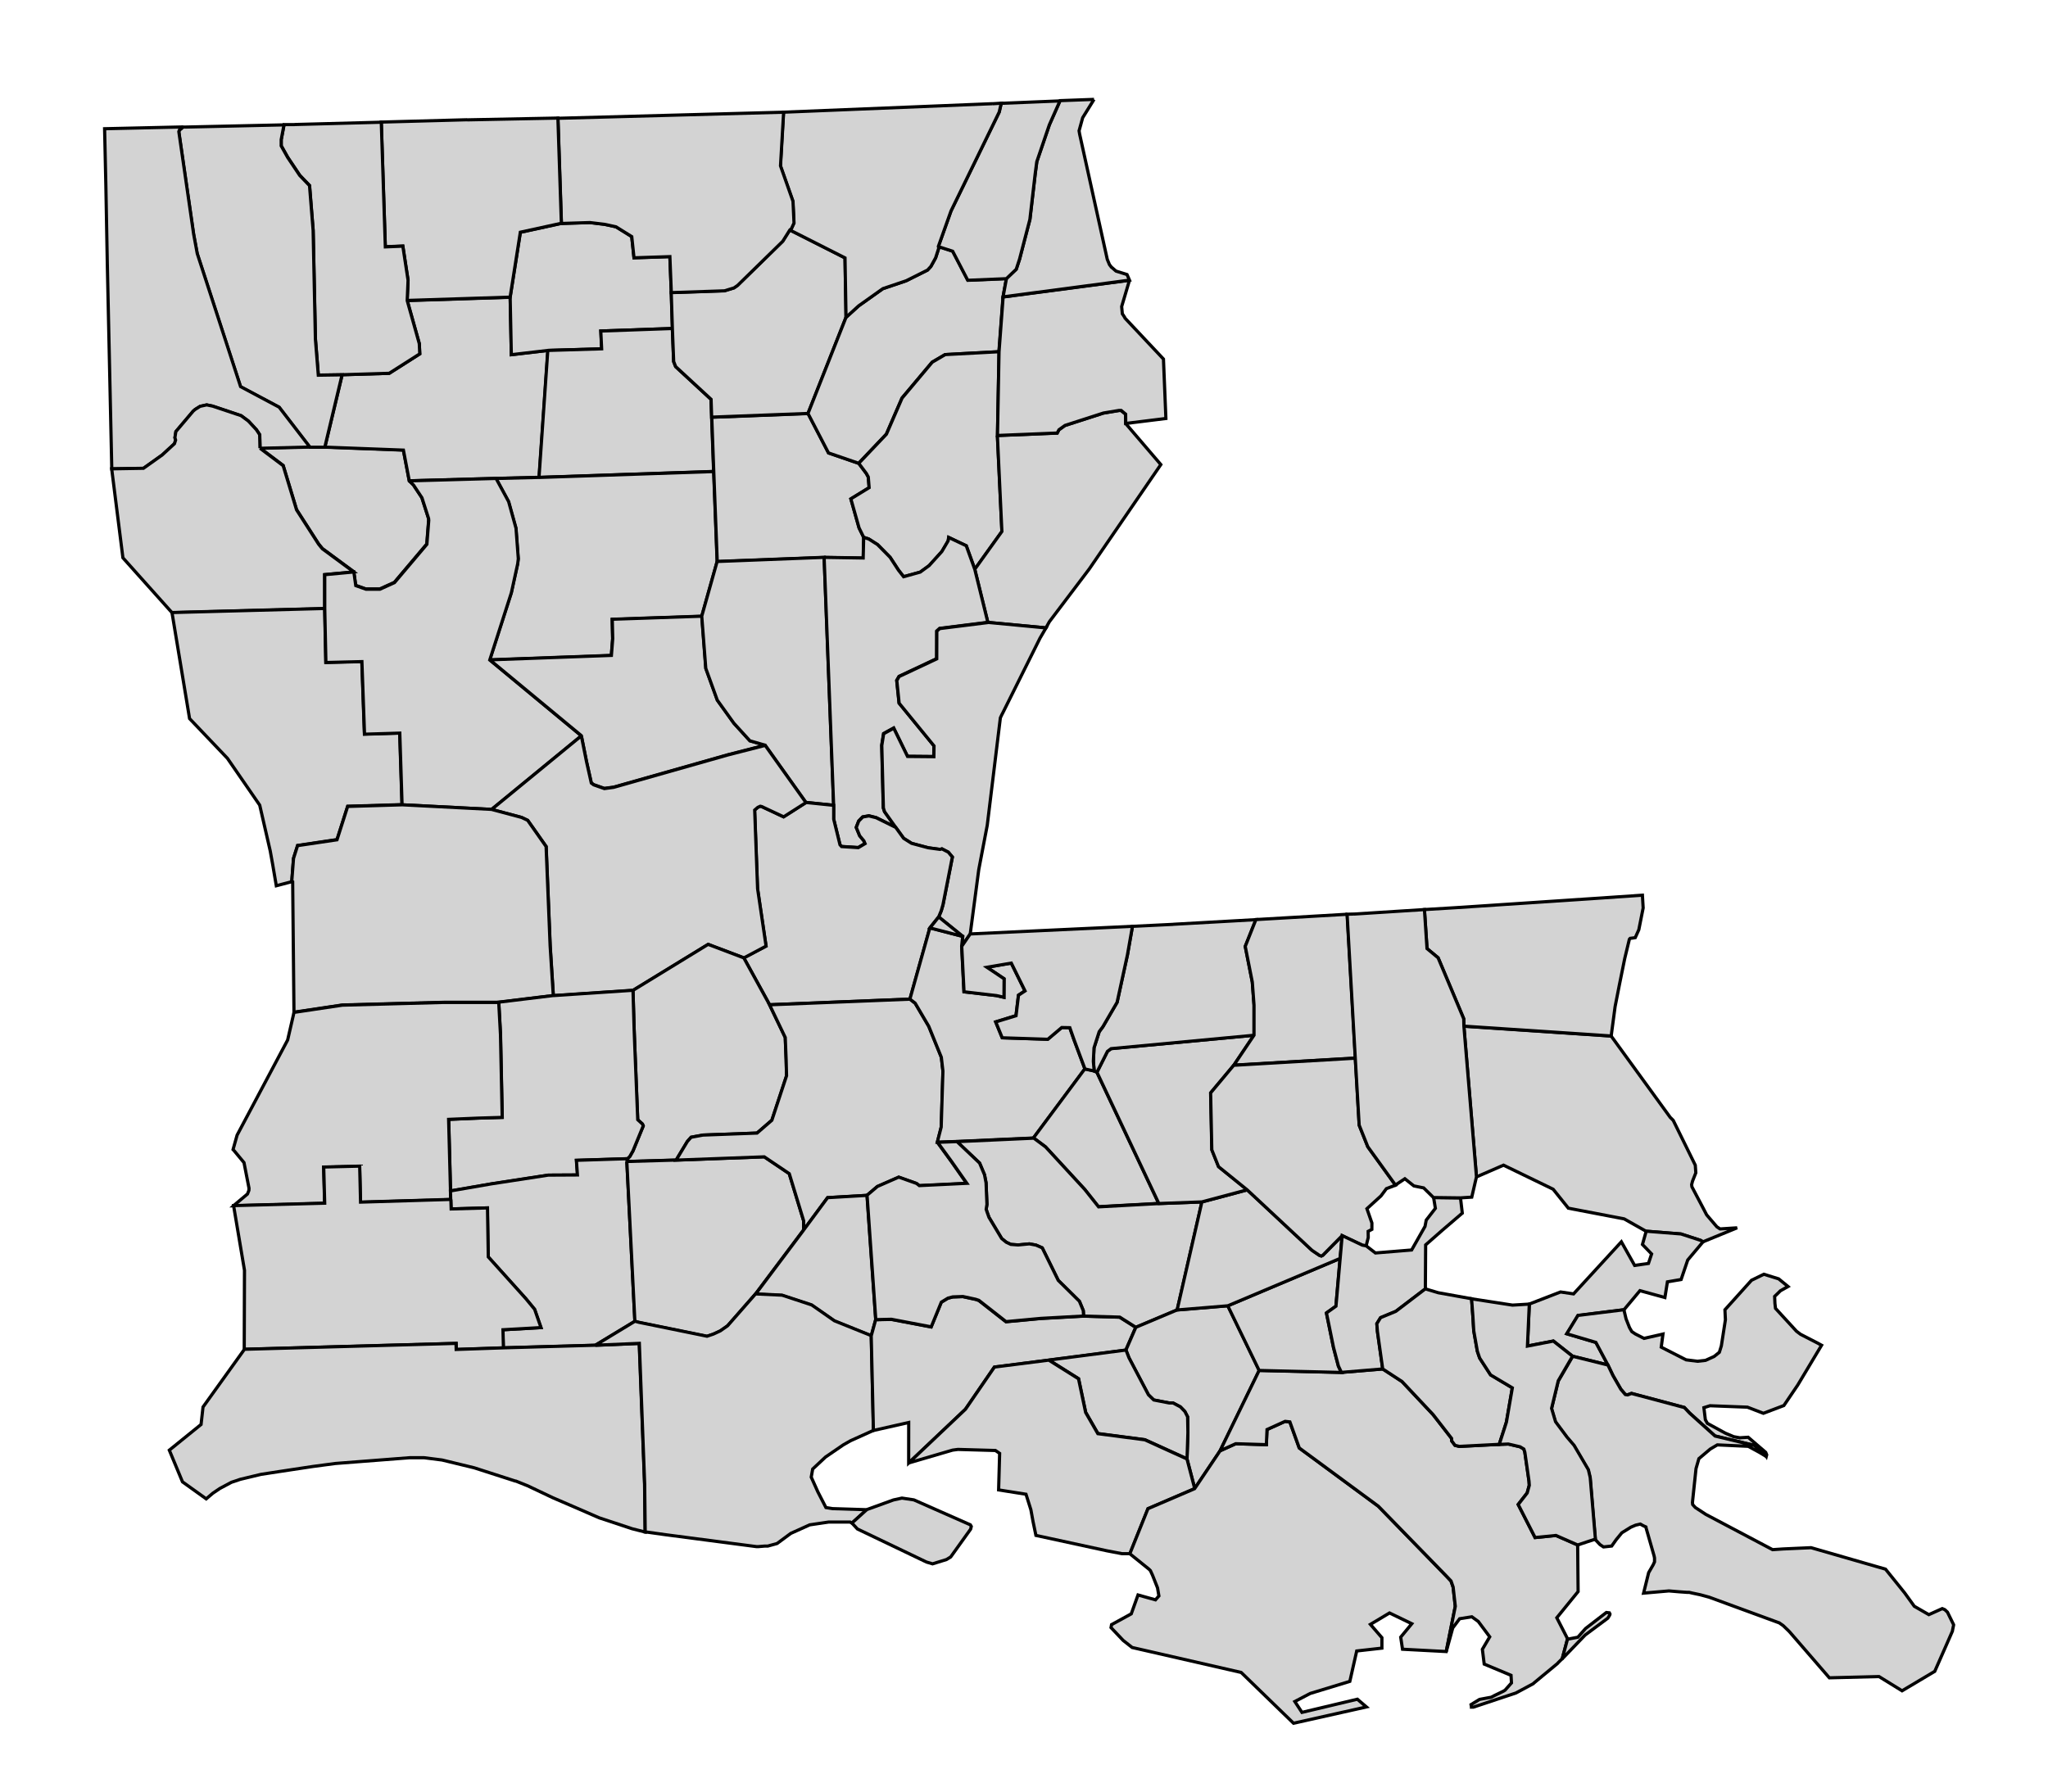 <svg width="800" height="700" version="1.0" xmlns="http://www.w3.org/2000/svg">
 <g id="county-group" class="counties" transform="scale(7), translate(-555 -420)" style="fill:#d3d3d3;stroke-width:.178;stroke:#000">
<path id="St._Tammany__LA" class="22103" d="m636.69 477.28 8.219 0.548 3.302 4.548 0.034 0.03 0.128 0.13 1.23 2.5 0.03 0.426-0.184 0.465-0.05 0.193 0.016 0.123 0.629 1.194 0.193 0.371 0.431 0.505 0.146 0.169 0.05 0.03 0.071 0.05 0.048 0.03h0.037l0.918-0.06-1.911 0.784-0.128-0.08-1.104-0.36-1.939-0.153-1.223-0.69-3.113-0.596-0.849-1.059-2.77-1.343-1.51 0.657-0.702-8.411"/>
  <path id="Washington__LA" class="22117" d="m644.54 470.11 2.113-0.144 0.041 0.713-0.242 1.214-0.198 0.442-0.123 0.02-0.16 0.02-0.046 0.05-0.259 1.075-0.298 1.469-0.239 1.213-0.219 1.642-8.219-0.548-9e-3 -0.41-1.43-3.405-0.619-0.515-0.144-2.177 1.728-0.105 8.324-0.553"/>
  <path id="Red_River__LA" class="22081" d="m572.29 444.95h0.836l4.383 0.166 0.327 1.713 0.232 0.227 0.472 0.713 0.371 1.159 9e-3 0.103-0.105 1.334-1.808 2.139-0.811 0.368h-0.781l-0.569-0.202-0.107-0.761-1.751-1.293-0.209-0.256-1.23-1.915-0.747-2.466-1.291-0.972 2.778-0.07"/>
  <path id="Bienville__LA" class="22013" d="m583.47 436.59 0.065 3.205 2.041-0.238-0.49 7.085-2.405 0.06-4.842 0.135-0.327-1.713-4.383-0.166 0.965-4.042 2.628-0.08 1.704-1.085-0.027-0.571-0.674-2.403 5.746-0.184"/>
  <path id="Lincoln__LA" class="22061" d="m586.33 432.47 1.59-0.05 0.827 0.1 0.628 0.137 0.878 0.546 0.126 1.184 2.002-0.066 0.08 2.009 0.064 2.006-3.994 0.141 0.048 0.993-3.004 0.09-2.041 0.238-0.065-3.205 0.569-3.624 2.29-0.5"/>
  <path id="Jackson__LA" class="22049" d="m585.57 439.56 3.004-0.09-0.048-0.993 3.994-0.141 0.073 1.85 0.112 0.282 1.975 1.824 0.032 0.995 0.112 3.029-9.745 0.33 0.49-7.085"/>
  <path id="Winn__LA" class="22127" d="m585.08 446.65 9.745-0.33 0.194 5.029-0.859 3.054-4.999 0.17 0.025 1.086-0.073 0.932-6.789 0.248 1.205-3.753 0.353-1.614 0.034-0.281-0.128-1.705-0.412-1.485-0.701-1.294 2.405-0.06"/>
  <path id="Caldwell__LA" class="22021" d="m594.72 443.29 5.377-0.207 1.143 2.201 1.684 0.579 0.426 0.57 0.105 0.193 0.048 0.595-1.02 0.626 0.458 1.622 0.262 0.532-0.029 1.151-2.178-0.035-5.971 0.231-0.194-5.029-0.112-3.029"/>
  <path id="Ouachita__LA" class="22073" d="m599.07 432.83 3.085 1.561 0.057 3.317-2.122 5.368-5.377 0.207-0.032-0.995-1.975-1.824-0.112-0.282-0.073-1.85-0.064-2.006 2.967-0.1 0.53-0.162 0.2-0.138 2.523-2.467 0.396-0.633"/>
  <path id="Richland__LA" class="22083" d="m611.16 435.55-0.189 1.027-0.228 3.054-3.004 0.16-0.724 0.425-1.681 2.002-0.874 2.016-1.544 1.625-1.684-0.579-1.143-2.201 2.122-5.368 0.706-0.642 1.35-0.959 1.302-0.441 1.191-0.597 0.184-0.199 0.266-0.482 0.176-0.545-0.023-0.09 0.802 0.259 0.843 1.622 2.154-0.09"/>
  <path id="Franklin__LA" class="22041" d="m610.66 444.31 0.252 5.356-1.514 2.11-0.474-1.31-0.981-0.465-0.03 0.192-0.351 0.596-0.711 0.786-0.496 0.362-0.927 0.257-0.289-0.37-0.465-0.714-0.699-0.708-0.492-0.314-0.282-0.09-0.262-0.532-0.458-1.622 1.02-0.626-0.048-0.595-0.105-0.193-0.426-0.57 1.544-1.625 0.874-2.016 1.681-2.002 0.724-0.425 3.004-0.16-0.087 4.675"/>
  <path id="Tensas__LA" class="22107" d="m610.66 444.31 3.334-0.136 0.096-0.183 0.337-0.241 2.145-0.692 0.875-0.146h0.114l0.251 0.208 5e-3 0.5v0.02l1.961 2.291-3.994 5.828-2.225 2.942-0.193 0.346-3.24-0.307-0.731-2.965 1.514-2.11-0.252-5.356"/>
  <path id="Madison__LA" class="22065" d="m618.03 435.64-0.437 1.471 0.034 0.369v0.03l0.055 0.08 0.082 0.128 0.016 0.04 2.145 2.282 0.136 3.318-2.241 0.278v-0.02l-5e-3 -0.5-0.251-0.208h-0.114l-0.875 0.146-2.145 0.692-0.337 0.241-0.096 0.183-3.334 0.136 0.087-4.675 0.228-3.054 7.053-0.933"/>
  <path id="East_Carroll__LA" class="22035" d="m616.05 425.55-0.633 1.021-0.201 0.731 0.032 0.186 1.542 6.988 0.114 0.275 0.021 0.04 0.061 0.07 0.021 0.04 0.041 0.03 0.184 0.161 0.048 0.04 0.612 0.191 0.137 0.313-7.053 0.933 0.189-1.027 0.549-0.524 0.184-0.56 0.578-2.22 0.296-2.547 0.089-0.676 0.701-2.058 0.594-1.34 1.895-0.07"/>
  <path id="West_Carroll__LA" class="22123" d="m614.15 425.63-0.594 1.34-0.701 2.058-0.089 0.676-0.296 2.547-0.578 2.22-0.184 0.56-0.549 0.524-2.154 0.09-0.843-1.622-0.802-0.259 0.706-1.984 2.69-5.52 0.114-0.493 3.279-0.134"/>
  <path id="Morehouse__LA" class="22067" d="m610.4 425.79 0.474-0.03-0.114 0.493-2.69 5.52-0.706 1.984 0.023 0.09-0.176 0.545-0.266 0.482-0.184 0.199-1.191 0.598-1.302 0.44-1.35 0.959-0.706 0.642-0.057-3.317-3.085-1.561 0.087-0.07 0.144-0.314-0.057-1.214-0.697-1.977 0.175-2.997 11.676-0.475"/>
  <path id="Union__LA" class="22111" d="m598.73 426.26-0.175 2.997 0.697 1.978 0.057 1.214-0.144 0.314-0.087 0.07-0.396 0.633-2.523 2.467-0.2 0.138-0.53 0.162-2.967 0.1-0.08-2.009-2.002 0.066-0.126-1.184-0.878-0.546-0.628-0.137-0.827-0.1-1.59 0.05-0.194-5.871 12.592-0.339"/>
  <path id="Claiborne__LA" class="22027" d="m581.07 426.69 5.062-0.1 0.194 5.871-2.29 0.5-0.569 3.624-5.746 0.184 0.048-1.133-0.291-1.904-0.977 0.04-0.226-6.958 4.796-0.13"/>
  <path id="Webster__LA" class="22119" d="m571.44 426.95 4.837-0.128 0.226 6.958 0.977-0.04 0.291 1.904-0.048 1.133 0.674 2.403 0.027 0.57-1.704 1.086-2.628 0.08-1.327 0.02-0.162-2.015-0.127-6.069-0.201-2.498-0.547-0.57-0.674-1.006-0.36-0.642v-0.345l0.159-0.837h0.588"/>
  <path id="Bossier__LA" class="22015" d="m570.85 426.96-0.159 0.837v0.345l0.36 0.642 0.674 1.006 0.547 0.57 0.201 2.498 0.127 6.069 0.162 2.015 1.327-0.02-0.965 4.042h-0.836l-1.712-2.225-2.154-1.148-2.418-7.426-0.201-1.085-0.827-5.722 0.032-0.09 0.209-0.177h0.185l5.447-0.121"/>
  <path id="Caddo__LA" class="22017" d="m565.22 427.08-0.209 0.176-0.032 0.09 0.827 5.722 0.201 1.085 2.418 7.426 2.154 1.148 1.712 2.225-2.778 0.07-0.018-0.756-0.185-0.28-0.449-0.483-0.403-0.297-1.583-0.532-0.337-0.07-0.367 0.08-0.283 0.178-0.103 0.09-0.966 1.141-0.053 0.339 0.039 0.137-0.064 0.2-0.683 0.629-1.046 0.745-1.774 0.03-0.25-11.459-0.08-4.34-0.071-3.189 4.386-0.1"/>
  <path id="De_Soto__LA" class="22031" d="m569.51 445.02 1.291 0.972 0.747 2.466 1.23 1.914 0.209 0.257 1.751 1.293-1.623 0.152 6.9e-4 1.896-8.517 0.227-2.74-3.062-0.626-4.967 1.774-0.03 1.046-0.745 0.683-0.629 0.064-0.2-0.039-0.137 0.053-0.339 0.966-1.141 0.103-0.09 0.283-0.178 0.367-0.08 0.337 0.07 1.583 0.531 0.403 0.298 0.449 0.483 0.185 0.28 0.018 0.756"/>
  <path id="Sabine__LA" class="22085" d="m564.6 454.19 8.517-0.227 0.064 3.006 2.009-0.05 0.146 4.051 1.968-0.06 0.128 4.002-3.029 0.09-0.595 1.861-2.2 0.326-0.226 0.715-0.096 1.255 0.048 0.04-0.915 0.24-0.203-1.189-0.136-0.754-0.587-2.557-1.801-2.612-2.113-2.219-0.981-5.919"/>
  <path id="Natchitoches__LA" class="22069" d="m577.84 446.84 4.842-0.135 0.701 1.294 0.412 1.485 0.128 1.705-0.034 0.281-0.353 1.614-1.205 3.753 5.11 4.234-5.006 4.108-4.997-0.257-0.128-4.002-1.968 0.06-0.146-4.051-2.009 0.05-0.064-3.006-6.9e-4 -1.896 1.623-0.152 0.107 0.761 0.569 0.202h0.781l0.811-0.368 1.808-2.139 0.105-1.334-9e-3 -0.103-0.371-1.159-0.472-0.713-0.232-0.227"/>
  <path id="Grant__LA" class="22043" d="m582.33 456.83 6.789-0.248 0.073-0.932-0.025-1.086 4.999-0.17 0.225 2.912 0.642 1.774 0.925 1.287 0.893 0.981 0.849 0.246-2.081 0.533-6.372 1.808-0.522 0.07-0.595-0.209-0.134-0.1-0.266-1.184-0.291-1.453-5.11-4.234"/>
  <path id="LaSalle__LA" class="22059" d="m595.02 451.34 5.971-0.231 0.531 13.838-1.553-0.16-2.275-3.193-0.849-0.246-0.893-0.981-0.925-1.287-0.642-1.774-0.225-2.912 0.859-3.054"/>
  <path id="Catahoula__LA" class="22025" d="m600.99 451.11 2.178 0.035 0.029-1.151 0.282 0.09 0.492 0.314 0.699 0.708 0.465 0.714 0.289 0.37 0.927-0.257 0.496-0.362 0.711-0.786 0.351-0.596 0.03-0.192 0.981 0.465 0.474 1.31 0.731 2.965-2.694 0.337-0.159 0.145-5e-3 1.545-2.099 0.986-0.13 0.225 0.131 1.265 1.946 2.382-8e-3 0.602-1.47-0.013-0.77-1.577-0.561 0.308-0.105 0.656 0.089 3.489 0.066 0.21 0.624 0.876-1.091-0.539-0.403-0.1-0.344 0.06-0.226 0.232-0.136 0.353 0.191 0.465 0.235 0.284 0.064 0.153-0.378 0.225-0.932-0.06-0.089-0.1-0.351-1.431v-0.771l-0.531-13.838"/>
  <path id="Concordia__LA" class="22029" d="m610.13 454.74 3.24 0.307-0.308 0.528-0.014 0.02-2.097 4.212-0.048 0.09-0.073 0.155-7e-3 0.02-0.731 5.992-0.474 2.477-0.476 3.592-0.472 0.69 0.057-0.554-1.343-1.086 0.144-0.346 0.096-0.335 0.524-2.662-0.226-0.271-0.358-0.185-0.1 0.03-0.66-0.09-0.931-0.248-0.444-0.28-0.442-0.611-0.624-0.876-0.066-0.21-0.089-3.489 0.105-0.656 0.561-0.308 0.77 1.577 1.47 0.013 8e-3 -0.602-1.946-2.382-0.131-1.265 0.13-0.225 2.099-0.986 5e-3 -1.545 0.159-0.145 2.694-0.337"/>
  <path id="Avoyelles__LA" class="22009" d="m599.97 464.79 1.553 0.16v0.771l0.351 1.431 0.089 0.1 0.932 0.06 0.378-0.224-0.064-0.154-0.235-0.283-0.191-0.465 0.136-0.353 0.226-0.232 0.344-0.06 0.403 0.1 1.091 0.539 0.442 0.611 0.444 0.28 0.931 0.248 0.66 0.09 0.1-0.03 0.358 0.185 0.226 0.271-0.524 2.662-0.096 0.335-0.144 0.346-0.489 0.611-1.113 3.978-7.834 0.314-1.439-2.619 1.239-0.658-0.474-3.207-0.162-4.388 0.178-0.153 0.136-0.06 0.082 0.02 1.22 0.572 1.246-0.795"/>
  <path id="Rapides__LA" class="22079" d="m587.44 461.07 0.291 1.453 0.266 1.184 0.134 0.1 0.595 0.209 0.522-0.07 6.372-1.808 2.081-0.533 2.275 3.193-1.246 0.795-1.22-0.572-0.082-0.02-0.136 0.06-0.178 0.153 0.162 4.388 0.474 3.207-1.239 0.658-1.992-0.754-4.195 2.569-4.443 0.296-0.177-2.785-0.225-5.539-1.029-1.462-0.339-0.161-1.679-0.449 5.006-4.108"/>
  <path id="Vernon__LA" class="22115" d="m577.43 464.92 4.997 0.257 1.679 0.449 0.339 0.161 1.029 1.462 0.225 5.539 0.177 2.785-3.047 0.371h-3.059l-5.666 0.151-2.699 0.403-0.073-7.288-0.048-0.04 0.096-1.256 0.226-0.714 2.2-0.326 0.595-1.862 3.029-0.09"/>
  <path id="Evangeline__LA" class="22039" d="m590.32 475.28 4.195-2.569 1.992 0.754 1.439 2.619 0.875 1.824 0.05 1.253 0.023 0.885-0.82 2.483-0.827 0.715-3.022 0.112-0.658 0.122-0.207 0.233-0.629 1.043-2.747 0.08 0.034-0.153 0.127-0.13 0.177-0.312 0.572-1.391-0.043-0.105-0.264-0.241-0.169-4.195-0.032-0.858-0.064-2.171"/>
  <path id="Allen__LA" class="22003" d="m585.88 475.57 4.443-0.296 0.064 2.171 0.032 0.858 0.169 4.195 0.264 0.241 0.043 0.105-0.572 1.391-0.177 0.312-0.127 0.13-2.847 0.09 0.058 0.818-1.632 9e-3 -3.15 0.484-2.305 0.399-0.105-4.001 1.647-0.07 1.343-0.04-0.096-4.629-0.098-1.8 3.047-0.371"/>
  <path id="Beauregard__LA" class="22011" d="m582.83 475.94 0.098 1.8 0.096 4.629-1.343 0.04-1.647 0.07 0.105 4.001 0.016 0.476-5.04 0.151-0.048-2.009-2.007 0.05 0.055 2.018-5.085 0.136 0.021-0.02 0.758-0.637 0.08-0.2 7e-3 -0.119-0.28-1.433-0.554-0.669-0.057-0.06 0.225-0.804 2.821-5.311 0.355-1.542 2.699-0.403 5.666-0.152h3.059"/>
  <path id="Jefferson_Davis__LA" class="22053" d="m589.98 484.83 0.449 8.92-2.209 1.339-5.135 0.146-0.025-1.013 2.122-0.121-0.355-1.02-0.489-0.593-2.098-2.332-0.044-2.735-2.028 0.058-0.016-0.529-0.016-0.476 2.305-0.399 3.15-0.484 1.632-9e-3 -0.058-0.818 2.847-0.09-0.034 0.153"/>
  <path id="Calcasieu__LA" class="22019" d="m580.16 486.95 0.016 0.529 2.028-0.058 0.044 2.735 2.098 2.332 0.489 0.593 0.355 1.02-2.122 0.121 0.025 1.013-2.628 0.09-9e-3 -0.339-11.797 0.328-0.03 0.03 0.014-4.441-0.608-3.61 5.085-0.136-0.055-2.018 2.007-0.05 0.048 2.009 5.04-0.151"/>
  <path id="Cameron__LA" class="22023" d="m588.22 495.09 2.451-0.104 0.298 7.859 0.03 2.667-0.724-0.183-1.838-0.61-1.665-0.724-0.915-0.394-1.407-0.667-0.665-0.267h-0.027l-2.296-0.74-1.794-0.435-1.006-0.128h-0.802l-4.147 0.322-1.262 0.168-1.925 0.291-0.966 0.149-1.155 0.277-0.059 0.02-0.111 0.04-0.316 0.103-0.649 0.346-0.394 0.266-0.369 0.314-1.324-0.949-0.735-1.768 1.772-1.435 0.109-0.974 2.291-3.193 0.03-0.03 11.797-0.328 9e-3 0.338 2.628-0.09 5.135-0.146"/>
  <path id="Acadia__LA" class="22001" d="m589.98 484.83 2.747-0.08 4.919-0.184 1.396 0.94 0.804 2.635v0.506l-2.69 3.584-1.558 1.778-0.41 0.287-0.387 0.178-0.353 0.119-3.801-0.777-0.218-0.06-0.449-8.92"/>
  <path id="St._Landry__LA" class="22097" d="m605.78 475.77 0.292 0.227 0.76 1.292 0.701 1.728 0.089 0.772-0.096 3.125-0.218 0.845 0.795 1.091 0.845 1.206-2.653 0.128-0.152-0.12-0.995-0.354-1.191 0.522-0.577 0.49-2.198 0.128-1.333 1.801v-0.506l-0.804-2.635-1.396-0.94-4.919 0.184 0.629-1.043 0.207-0.233 0.658-0.122 3.022-0.112 0.827-0.715 0.82-2.483-0.023-0.885-0.05-1.253-0.875-1.824 7.834-0.314"/>
  <path id="Pointe_Coupee__LA" class="22077" d="m606.89 471.79 1.831 0.474-0.057 0.554 0.128 2.539 1.812 0.21 0.416 0.096 7e-3 -1.033-0.958-0.643 1.361-0.233 0.766 1.553-0.364 0.24-0.138 1.143-1.133 0.347 0.363 0.886 2.542 0.083 0.777-0.656 0.452 9e-3 0.233 0.664 0.613 1.641-2.869 3.856-4.275 0.194-1.093 0.04 0.218-0.845 0.096-3.125-0.089-0.772-0.701-1.728-0.76-1.292-0.292-0.227 1.113-3.977"/>
  <path id="West_Baton_Rouge__LA" class="22121" d="m615.54 479.66 0.513 0.112 0.153 0.07 3.455 7.329-3.366 0.184-0.772-0.972-2.186-2.373-0.667-0.497 2.869-3.856"/>
  <path id="Lafayette__LA" class="22055" d="m599.85 488.65 1.333-1.801 2.198-0.128 0.486 6.943-0.248 0.902-2.057-0.829-1.269-0.884-1.653-0.546-1.48-0.07 2.69-3.584"/>
  <path id="Vermilion__LA" class="22113" d="m603.62 494.56 0.123 5.279-1.28 0.578-0.408 0.233-0.988 0.676-0.717 0.672-0.08 0.451 0.369 0.82 0.451 0.877 0.369 0.06 1.913 0.06-0.827 0.749-0.107-0.06h-1.196l-1.034 0.153h-0.016l-1.063 0.48-0.765 0.565-0.522 0.144h-0.175l-0.355 0.03h-0.096l-5.022-0.658-1.157-0.162h-0.032l-0.03-2.667-0.298-7.859-2.451 0.104 2.209-1.339 0.218 0.06 3.801 0.777 0.353-0.119 0.387-0.179 0.41-0.287 1.558-1.777 1.48 0.07 1.653 0.545 1.269 0.885 2.057 0.829"/>
  <path id="Iberia__LA" class="22045" d="m603.37 504.26 1.485-0.538 0.476-0.104 0.667 0.1 3.15 1.391 0.053 0.09-0.036 0.151-1.113 1.553-0.234 0.144-0.779 0.241-0.337-0.1-3.856-1.847-0.305-0.33 0.827-0.749m12.093-10.801 2.019 0.059 0.898 0.569-0.554 1.271-4.3 0.56-3.036 0.387-1.615 2.353-3.166 2.999 2e-3 -2.26-1.969 0.445-0.123-5.279 0.248-0.902 0.87-0.02 2.223 0.423 0.565-1.379 0.369-0.224 0.267-0.07 0.569-0.02 0.713 0.154 0.178 0.06 1.516 1.188 1.948-0.182 2.378-0.131"/>
  <path id="Iberville__LA" class="22047" d="m612.68 483.52 0.667 0.497 2.186 2.373 0.772 0.972 3.366-0.184 2.401-0.09-1.38 6.026-2.307 0.972-0.898-0.569-2.019-0.059-0.018-0.303-0.216-0.522-1.181-1.166-0.893-1.815-0.344-0.152-0.371-0.07-0.628 0.06-0.408-0.03-0.259-0.122-0.255-0.21-0.708-1.179-0.112-0.315-0.043-0.134 0.043-0.276-0.05-1.204-0.087-0.449-0.273-0.651-1.262-1.198 4.275-0.194"/>
  <path id="Assumption__LA" class="22007" d="m623.52 492.88 1.751 3.61-2.184 4.489-1.416 2.106-0.433-1.655 0.048-1.479-0.016-0.867-0.153-0.298-0.25-0.258-0.408-0.216h-0.209l-0.87-0.169-0.296-0.289-1.086-2.065-0.168-0.433 0.554-1.271 2.307-0.972 2.828-0.233"/>
  <path id="St._Martin__LA" class="22099" d="m607.31 483.76 1.093-0.04 1.262 1.198 0.273 0.651 0.087 0.449 0.05 1.204-0.043 0.276 0.043 0.134 0.112 0.315 0.708 1.179 0.255 0.21 0.259 0.122 0.408 0.03 0.628-0.06 0.371 0.07 0.344 0.152 0.893 1.815 1.181 1.166 0.216 0.522 0.018 0.303-2.378 0.131-1.948 0.182-1.516-1.188-0.178-0.06-0.713-0.154-0.569 0.02-0.267 0.07-0.369 0.224-0.565 1.379-2.223-0.423-0.87 0.02-0.486-6.943 0.577-0.49 1.191-0.522 0.995 0.354 0.152 0.12 2.653-0.128-0.845-1.206-0.795-1.091m6.219 12.163 4.3-0.56 0.168 0.433 1.086 2.065 0.296 0.289 0.87 0.169h0.209l0.408 0.216 0.25 0.258 0.153 0.298 0.016 0.867-0.048 1.479-2.353-1.069-2.621-0.344-0.681-1.183-0.397-1.879-1.655-1.04"/>
  <path id="St._Mary__LA" class="22101" d="m613.53 495.92 1.655 1.04 0.397 1.879 0.681 1.183 2.621 0.343 2.353 1.069 0.433 1.655-2.605 1.118-1.01 2.514h-0.442l-0.843-0.161-3.962-0.859-0.162-0.779-0.119-0.651-0.273-0.868-1.528-0.242 0.057-2.039-0.234-0.161-2.095-0.06-0.3 0.04-2.442 0.715 3.166-2.999 1.615-2.353 3.036-0.387"/>
  <path id="Terrebonne__LA" class="22109" d="m623.08 500.98 0.874-0.396 1.711 0.052 0.037-0.844 0.874-0.396 0.136-0.06 0.266 0.03 0.524 1.455 4.409 3.248 3.771 3.873 0.287 0.303 0.119 0.34 0.121 1.074-0.505 2.524-2.438-0.129-0.102-0.674 0.619-0.75-1.243-0.6-1.066 0.637 0.642 0.743-8.4e-4 0.583-1.405 0.158-0.384 1.697-2.213 0.675-0.857 0.449 0.398 0.607 3.092-0.735 0.505 0.431-4.067 0.91-2.922-2.835-6.083-1.393-0.501-0.394-0.679-0.716 0.03-0.166 1.1-0.603 0.376-1.053 0.975 0.272 0.191-0.217-0.077-0.451-0.276-0.699-0.121-0.264-0.08-0.08-1.068-0.861 1.01-2.514 2.605-1.118 1.416-2.106"/>
  <path id="Lafourche__LA" class="22057" d="m632.16 496.41 1.079 0.704 1.735 1.847 1.03 1.327 7e-3 0.139 0.184 0.247 0.242 0.06 2.225-0.115 0.506-0.02 0.658 0.154 0.21 0.128 0.055 0.176 0.232 1.614 0.016 0.232-0.118 0.429-0.501 0.642 0.943 1.845 1.164-0.117 1.212 0.531 0.025 2.603-1.189 1.462 0.601 1.173-0.296 1.109-0.219 0.216-0.053 0.06-1.285 1.063-0.066 0.06-0.053 0.03-0.911 0.488-2.369 0.788h-0.112v-0.02l-0.023-0.12 0.474-0.29 0.424-0.08 0.226-0.04 0.191-0.1 0.492-0.239 0.095-0.06 0.355-0.401-0.025-0.425-1.497-0.627-0.102-0.824 0.41-0.697-0.64-0.859-0.357-0.259-0.681 0.107-0.385 0.514-0.362 1.317 0.505-2.524-0.121-1.074-0.119-0.34-0.287-0.303-3.771-3.873-4.409-3.248-0.524-1.455-0.266-0.03-0.136 0.06-0.874 0.396-0.037 0.844-1.711-0.052-0.874 0.396 2.184-4.489 4.589 0.111 2.305-0.191"/>
  <path id="St._James__LA" class="22093" d="m629.78 490.24-0.232 2.669-0.53 0.378 0.392 1.92 0.275 1.045 0.168 0.353-4.589-0.111-1.751-3.61 6.267-2.644"/>
  <path id="Ascension__LA" class="22005" d="m624.6 486.41 3.616 3.375 0.426 0.289 0.096 0.03 0.08-0.04 1.079-1.093-0.114 1.27-6.267 2.644-2.828 0.233 1.38-6.026 2.532-0.676"/>
  <path id="East_Baton_Rouge__LA" class="22033" d="m624.98 477.78-1.125 1.674-1.293 1.545 0.066 3.178 0.376 0.941 1.597 1.292-2.532 0.676-2.401 0.09-3.455-7.329 0.587-1.166 0.203-0.152 7.977-0.748"/>
  <path id="East_Feliciana__LA" class="22037" d="m620.48 471.59 4.605-0.259-0.595 1.496 0.394 1.992 0.096 1.285v1.68l-7.977 0.748-0.203 0.152-0.587 1.166-0.153-0.07-0.046-0.539 0.037-0.754 0.289-0.902 0.203-0.273 0.795-1.365 0.578-2.651 0.28-1.591 2.284-0.112"/>
  <path id="St._Helena__LA" class="22091" d="m630.18 471.03 0.456 8.028-6.782 0.396 1.125-1.674v-1.68l-0.096-1.285-0.394-1.992 0.595-1.496 5.095-0.297"/>
  <path id="Livingston__LA" class="22063" d="m623.85 479.46 6.782-0.396 0.218 3.744 0.481 1.205 1.544 2.138-0.51 0.196-0.299 0.402-0.787 0.716 0.278 0.799-2e-3 0.356-0.207 0.109 5e-3 0.347-0.119 0.47-0.216-0.04-1.125-0.533-1.079 1.093-0.08 0.04-0.096-0.03-0.426-0.288-3.616-3.375-1.597-1.293-0.376-0.941-0.066-3.177 1.293-1.546"/>
  <path id="St._John_the_Baptist__LA" class="22095" d="m635 486.84 1.501 0.019 0.1 0.854-1.125 0.964-0.92 0.808-0.015 2.455-1.646 1.254-0.852 0.353-0.209 0.338 0.032 0.425 0.296 2.1-2.305 0.191-0.168-0.353-0.275-1.045-0.392-1.92 0.53-0.378 0.346-3.939 1.125 0.533 0.216 0.04 0.513 0.397 2.022-0.166 0.747-1.317 0.067-0.349 0.511-0.659-0.099-0.602"/>
  <path id="St._Charles__LA" class="22089" d="m632.16 496.41-0.296-2.1-0.032-0.425 0.209-0.338 0.852-0.353 1.646-1.254 0.718 0.215 1.862 0.336 0.073 0.991 0.048 0.796 0.201 1.142 0.128 0.377 0.61 0.941 1.214 0.724-0.33 1.911-0.112 0.353-0.289 0.891-2.225 0.115-0.242-0.06-0.184-0.247-7e-3 -0.139-1.03-1.327-1.735-1.847-1.079-0.704"/>
  <path id="Tangipahoa__LA" class="22105" d="m630.55 471.02 3.938-0.251 0.144 2.177 0.619 0.515 1.43 3.405 9e-3 0.41 0.702 8.411-0.262 1.133-0.636 0.041-1.501-0.019-0.546-0.537-0.548-0.112-0.502-0.4-0.525 0.35-1.544-2.138-0.481-1.205-0.218-3.744-0.456-8.028 0.376-0.01"/>
  <path id="Orleans__LA" class="22071" d="m642.81 492.22 2.668-2.907 0.741 1.319 0.771-0.112 0.175-0.529-0.511-0.529 0.21-0.741 1.939 0.153 1.104 0.36 0.128 0.08-0.854 1.015-0.368 1.087-0.765 0.132-0.14 0.875-1.393-0.383-0.893 1.068-2.562 0.317-0.625 1.023 1.625 0.482 0.671 1.257-1.977-0.49-1.07-0.846-1.446 0.28 0.104-2.344 1.742-0.674z"/>
  <path id="St._Bernard__LA" class="22087" d="m645.62 493.11 0.121 0.507 0.193 0.49 0.128 0.219 0.201 0.134 0.478 0.244 1.059-0.241-0.097 0.731 1.387 0.707 0.636 0.08 0.449-0.05 0.48-0.218 0.291-0.233 0.112-0.362 0.226-1.455-0.027-0.555 1.482-1.647 0.69-0.337 0.827 0.257 0.522 0.428-0.426 0.239-0.13 0.13-0.191 0.183 0.016 0.387 0.032 0.28 1.173 1.278 0.225 0.17 0.948 0.488 0.225 0.123-1.332 2.225-0.772 1.14-1.143 0.433-0.891-0.342-2.09-0.08-0.339 0.107 0.082 0.674 0.112 0.201 0.997 0.546 0.476 0.201 0.335 0.06 0.469-0.03 0.979 0.843 0.055 0.136-0.023 0.09-0.121-0.176-0.554-0.443-2.186-0.524-1.414-1.275-0.298-0.315-2.949-0.786-0.218 0.08-0.128-0.02-0.251-0.296-0.44-0.765-0.28-0.587-0.671-1.257-1.625-0.482 0.625-1.023 2.562-0.317"/>
  <path id="Plaquemines__LA" class="22075" d="m642.75 495.7 1.977 0.49 0.28 0.587 0.44 0.765 0.251 0.296 0.128 0.02 0.218-0.08 2.949 0.786 0.298 0.316 1.414 1.274 2.186 0.525 0.554 0.442 0.121 0.176-0.371-0.224-0.633-0.345-1.729-0.08-0.394 0.232-0.635 0.537-0.16 0.554-0.2 1.897 0.014 0.112 0.146 0.163 0.587 0.385 3.726 1.968 0.595-0.04 1.553-0.07 4.154 1.198 1.068 1.326 0.538 0.746 0.811 0.467 0.749-0.337 0.143 0.06 0.146 0.137 0.344 0.701v0.02l-0.064 0.314v0.02l-0.362 0.829-0.626 1.421-1.824 1.086-1.287-0.795-2.771 0.07-2.218-2.564-0.059-0.06-0.271-0.262-0.032-0.03-0.219-0.153-0.086-0.03-0.595-0.218-0.435-0.16-2.787-1.022-0.442-0.121-0.08-0.02-0.426-0.09-0.168-0.04h-0.121l-0.421-0.03-0.592-0.05-1.414 0.123 0.282-1.142 0.255-0.443 0.073-0.16v-0.216l-0.025-0.121-0.442-1.542-0.013-0.07-0.132-0.06-0.184-0.1-0.259 0.06-0.264 0.113-0.505 0.313-0.316 0.386-0.25 0.354-0.458 0.05-0.193-0.129-0.264-0.28-0.291-3.439-0.103-0.435-0.797-1.358-0.392-0.457-0.642-0.861-0.221-0.747 0.373-1.542 0.795-1.366"/>
  <path id="West_Feliciana__LA" class="22125" d="m609.14 472.13 9.055-0.426-0.28 1.591-0.578 2.651-0.795 1.365-0.203 0.273-0.289 0.902-0.037 0.754 0.046 0.539-0.513-0.112-0.613-1.641-0.233-0.664-0.452-9e-3 -0.777 0.656-2.542-0.083-0.363-0.886 1.133-0.347 0.138-1.143 0.364-0.24-0.766-1.553-1.361 0.233 0.958 0.643-7e-3 1.033-0.416-0.096-1.812-0.211-0.128-2.539 0.472-0.69m-1.758-0.95 1.343 1.086-1.831-0.474 0.489-0.612"/>
  <path id="Jefferson__LA" class="22051" d="m640.34 492.79-0.104 2.344 1.446-0.28 1.07 0.846-0.795 1.366-0.373 1.542 0.221 0.747 0.642 0.861 0.392 0.457 0.797 1.358 0.103 0.435 0.291 3.439-0.99 0.33-1.212-0.531-1.164 0.117-0.943-1.845 0.501-0.642 0.118-0.429-0.016-0.232-0.232-1.614-0.055-0.176-0.21-0.128-0.658-0.154-0.506 0.02 0.289-0.891 0.112-0.353 0.33-1.911-1.214-0.724-0.61-0.941-0.128-0.377-0.201-1.142-0.048-0.796-0.073-0.991 2.282 0.352zm2.138 18.68 0.018 0.02 0.554-0.107 0.433-0.488 1.157-0.892 0.169 0.02 0.034 0.07-0.018 0.06-0.103 0.167-1.264 0.94-1.084 1.127-0.187 0.192h-5e-3l0.296-1.109"/>
  
 </g>
</svg>